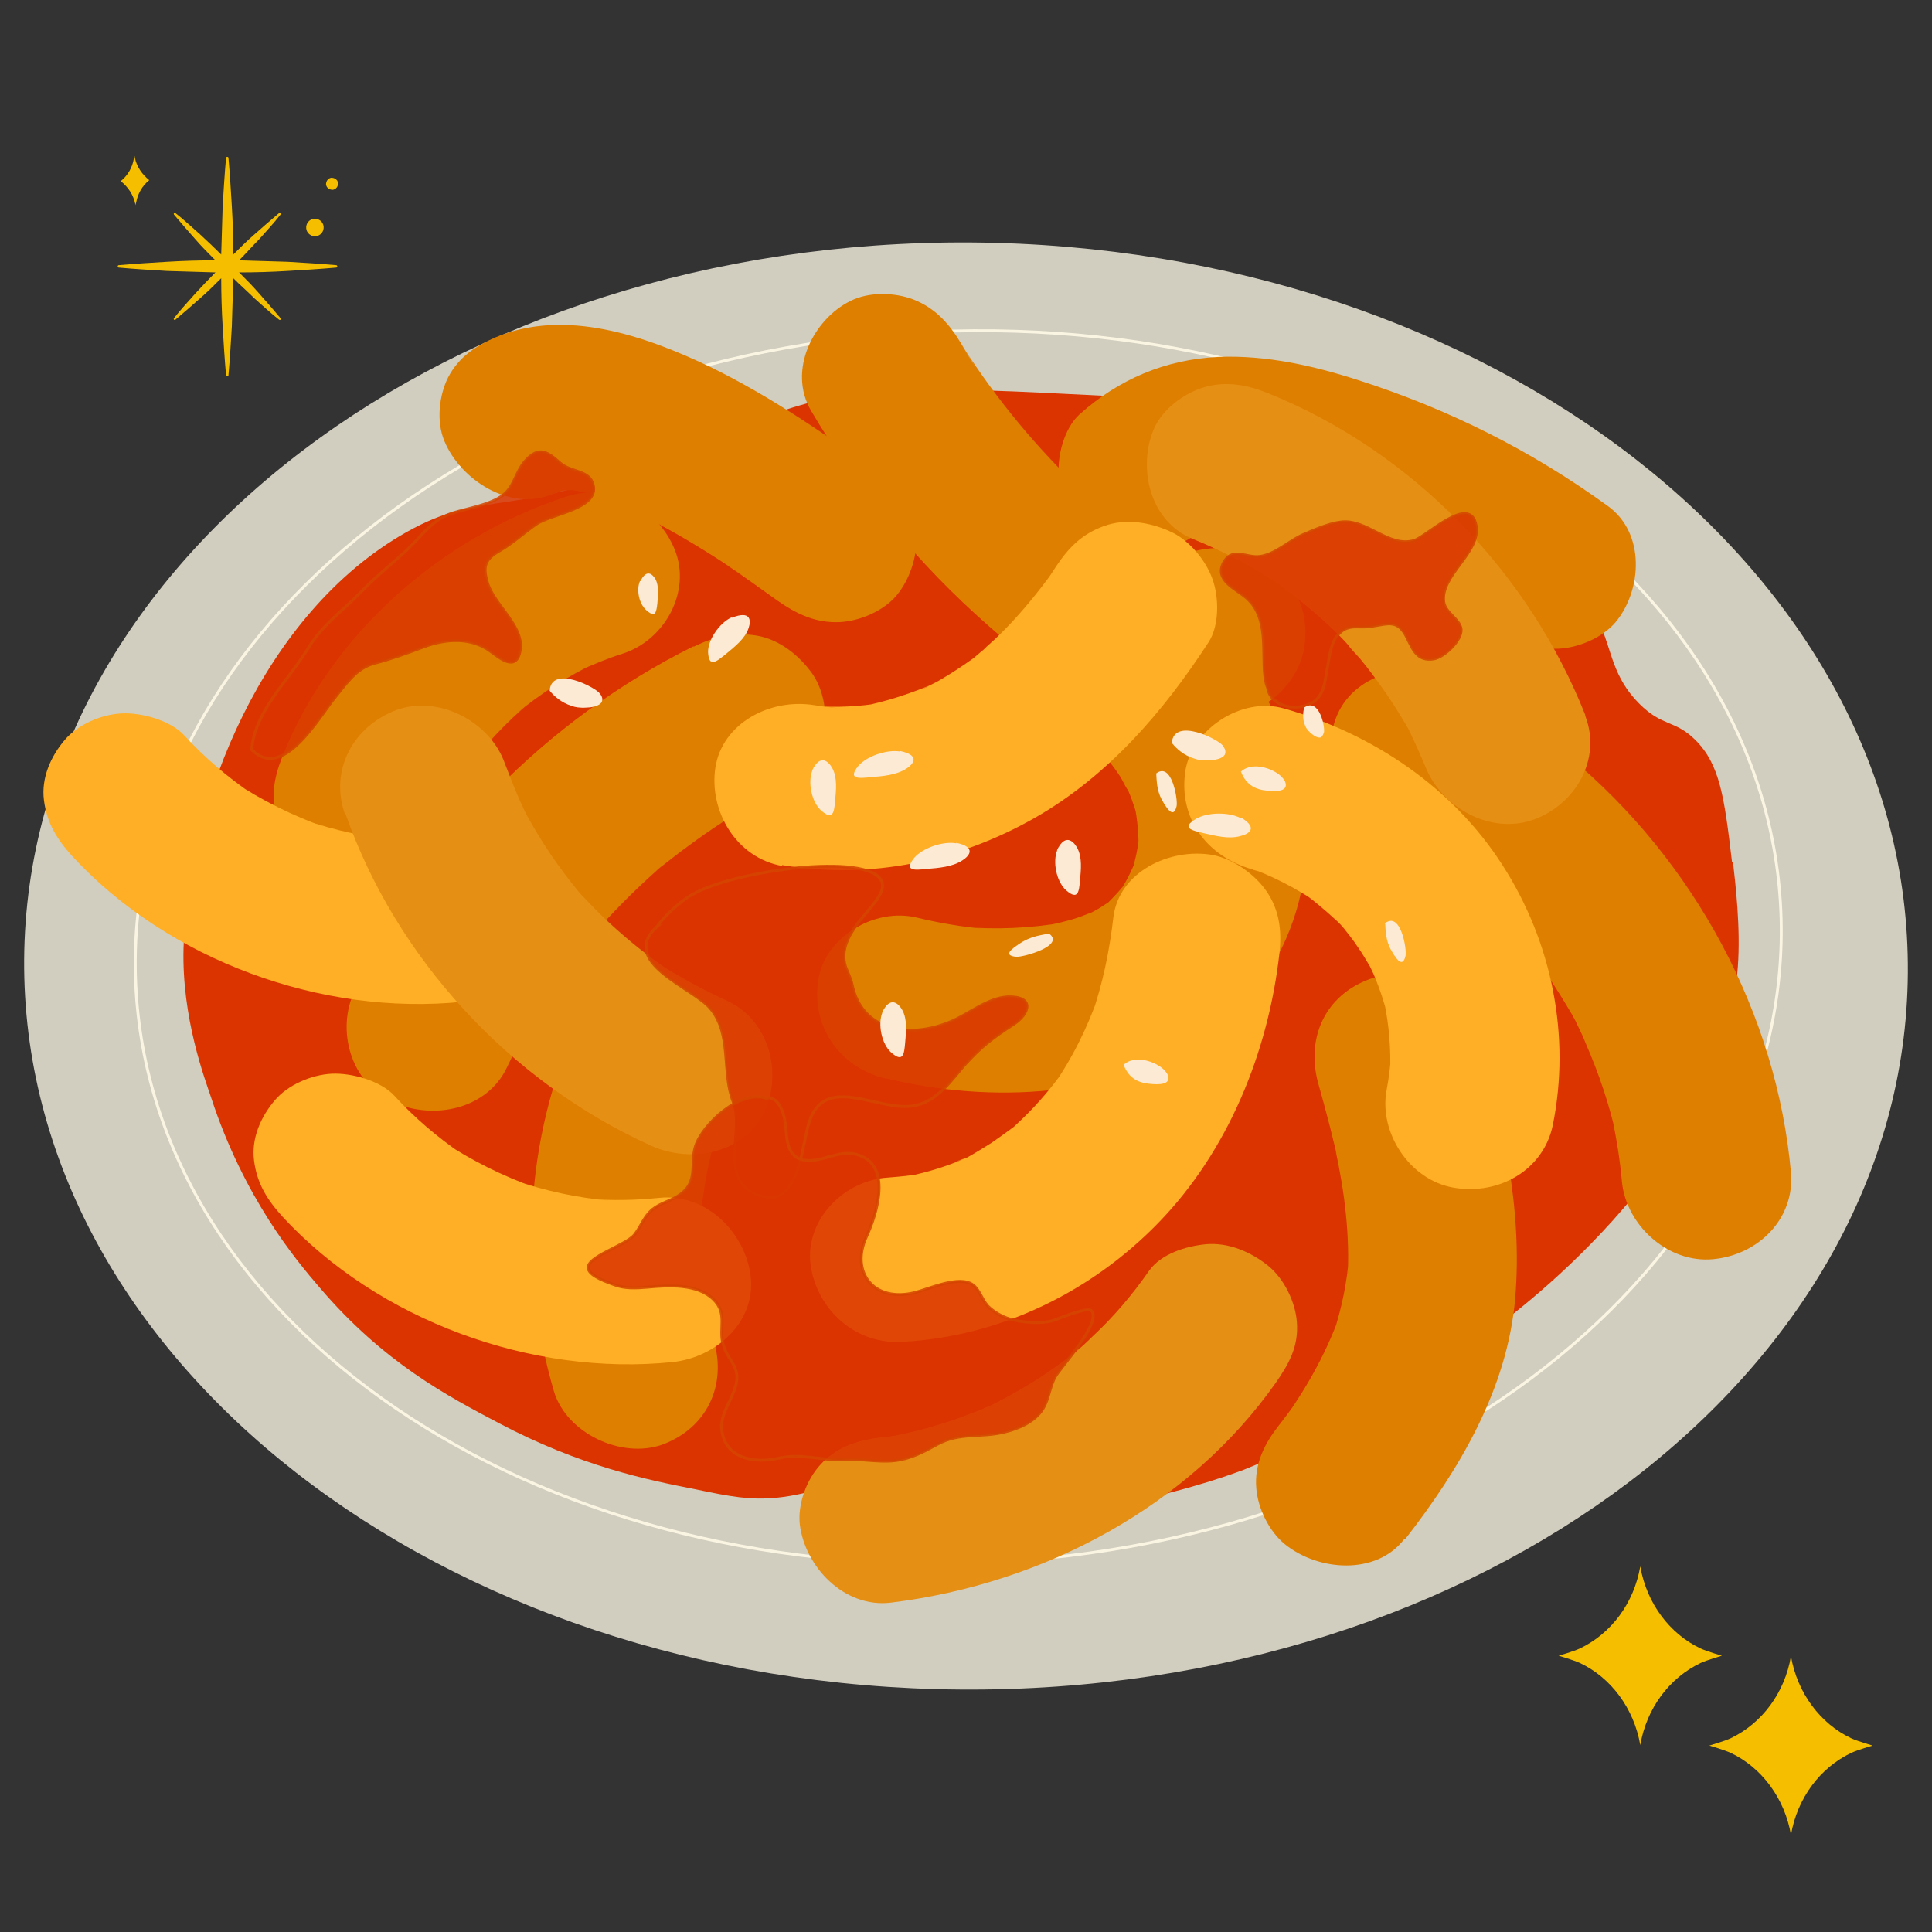 <?xml version="1.0" encoding="UTF-8"?>
<svg id="_레이어_1" data-name="레이어 1" xmlns="http://www.w3.org/2000/svg" viewBox="0 0 40 40">
  <rect x="0" y="0" width="40" height="40" fill="#333333" stroke="none"/>
  <defs>
    <style>
      .cls-1 {
        fill: #ffaf25;
      }

      .cls-1, .cls-2, .cls-3, .cls-4, .cls-5, .cls-6, .cls-7 {
        stroke-width: 0px;
      }

      .cls-2, .cls-8 {
        fill: #db3400;
      }

      .cls-3 {
        fill: #e68f15;
      }

      .cls-4 {
        fill: #d1cdbf;
      }

      .cls-9 {
        fill: none;
        stroke: #faf5e2;
      }

      .cls-9, .cls-8 {
        stroke-miterlimit: 10;
        stroke-width: .06px;
      }

      .cls-8 {
        isolation: isolate;
        opacity: .85;
        stroke: #d54400;
      }

      .cls-5 {
        fill: #f5bf00;
      }

      .cls-6 {
        fill: #df7f00;
      }

      .cls-7 {
        fill: #fcead5;
      }
    </style>
  </defs>
  <g>
    <path class="cls-4" d="M39.5,20.14c.06-8.27-8.62-15.04-19.39-15.12C9.34,4.95.56,11.59.5,19.86c-.06,8.27,8.62,15.04,19.39,15.12,10.77.08,19.55-6.56,19.61-14.83Z"/>
    <path class="cls-9" d="M20.41,32.35c9.4-.42,16.77-6.47,16.46-13.5-.31-7.04-8.19-12.4-17.6-11.98-9.4.42-16.77,6.47-16.46,13.5.31,7.04,8.19,12.4,17.6,11.98Z"/>
    <path class="cls-2" d="M35.88,17.85c.05.45.16,1.35.1,2.17-.31,4.1-4.85,7.35-5.18,7.58-.97.68-2.43,1.49-2.6,1.59-1.16.64-1.74.96-2.45,1.24-.24.09-3.97,1.5-6.5.57-.24-.09-.66-.26-1.25-.29-.79-.04-1.13.22-1.93.3-.54.05-.93-.02-1.69-.18-.97-.19-2.36-.47-4.06-1.37-1.04-.55-2.37-1.24-3.7-2.8-.5-.58-1.57-1.86-2.25-3.94-.12-.36-.61-1.64-.57-3.09.08-3.04,1.66-6.94,4.61-8.61,1.67-.94,2.04-.19,5.75-1.68,1.26-.51,1.69-.78,2.82-1.06.55-.14,1.54-.3,4.58-.15,2.09.1,3.13.15,3.83.32,1.74.42,1.33.82,5.04,2.61,1.53.74,2.32,1.02,2.71,1.9.23.51.25,1.06.8,1.61.48.48.73.33,1.15.74.52.51.61,1.19.77,2.54h0Z"/>
    <path class="cls-6" d="M8.99,17.27c.22-.57.51-1.1.86-1.6-.08.12-.17.24-.25.36.4-.57.87-1.07,1.41-1.52-.11.09-.22.19-.34.28.52-.43,1.08-.79,1.69-1.08-.13.06-.27.12-.4.19.31-.14.62-.27.94-.37.86-.28,1.42-1.28,1.07-2.15-.35-.86-1.31-1.4-2.24-1.1-2.63.86-4.89,2.87-5.89,5.4-.17.43-.25.86-.08,1.32.14.39.49.81.88.98.8.36,2,.17,2.35-.71h0Z"/>
    <path class="cls-6" d="M11.45,10.23c.14-.06.27-.1.42-.13-.15.03-.3.05-.44.08.21-.03.41-.04.62-.03-.16-.01-.31-.02-.47-.04.37.03.72.13,1.07.25-.15-.05-.3-.1-.45-.16,1.14.42,2.2,1.05,3.2,1.73-.13-.08-.25-.17-.38-.25.36.24.72.5,1.07.75.4.28.79.47,1.29.45.42-.02.91-.23,1.18-.55.54-.65.63-1.84-.17-2.41-1.18-.84-2.38-1.69-3.7-2.33-1.34-.64-2.99-1.21-4.42-.61-.42.18-.77.41-.99.83-.19.37-.25.92-.08,1.32.33.8,1.35,1.47,2.24,1.1h0Z"/>
    <path class="cls-6" d="M14.36,13.38c-3.06,1.52-5.58,4.1-7.02,7.14-.38.8-.09,1.9.8,2.3.85.38,1.94.14,2.35-.71.32-.68.7-1.33,1.12-1.94-.08.12-.17.24-.25.36.66-.95,1.44-1.81,2.32-2.58.05-.04.22-.19,0,0-.23.19-.01,0,.04-.03.12-.09.24-.19.36-.28.23-.17.46-.34.7-.5.49-.33,1.01-.62,1.54-.88.37-.18.66-.69.74-1.07.08-.41-.01-.94-.27-1.28-.27-.36-.66-.67-1.12-.75-.49-.08-.88.02-1.31.23h0Z"/>
    <path class="cls-6" d="M11.95,21.18c-1.07,2.4-1.23,5.07-.48,7.63.26.86,1.39,1.4,2.24,1.1.92-.34,1.34-1.22,1.07-2.15-.07-.22-.12-.44-.17-.67.03.14.06.29.1.43-.17-.81-.24-1.62-.2-2.44,0,.15-.02.3-.03.46.05-.85.21-1.68.48-2.48-.05.14-.1.29-.15.43.09-.25.18-.49.29-.72.36-.81.1-1.9-.8-2.3-.83-.38-1.96-.15-2.35.71Z"/>
    <path class="cls-6" d="M29.09,31.87c1.13-1.45,2.12-3.12,2.28-4.99.16-1.88-.27-3.69-.77-5.51-.24-.87-1.41-1.4-2.24-1.1-.93.34-1.32,1.22-1.07,2.15.17.6.33,1.21.46,1.82-.03-.14-.06-.29-.1-.43.19.88.3,1.76.25,2.65,0-.15.02-.3.03-.46-.04.55-.15,1.08-.32,1.6.05-.14.1-.29.15-.43-.27.78-.67,1.5-1.14,2.17.08-.12.17-.24.25-.36-.14.2-.28.39-.43.58-.28.37-.47.77-.43,1.25.03.41.26.89.59,1.16.69.56,1.89.65,2.47-.1h0Z"/>
    <path class="cls-6" d="M28.52,17.07c.41.21.8.44,1.18.69-.13-.08-.25-.17-.38-.25.58.39,1.12.83,1.61,1.32.13.13.26.26.38.4.21.22-.28-.33-.07-.08.05.07.11.13.16.19.22.26.42.53.61.81.19.28.37.57.54.86.04.07.08.15.12.22.16.29-.19-.39-.05-.09.07.15.15.3.21.46.28.64.5,1.3.65,1.98-.03-.14-.06-.29-.1-.43.09.43.16.87.2,1.31.08.89.94,1.7,1.89,1.61.94-.09,1.69-.84,1.61-1.79-.29-3.27-1.99-6.45-4.59-8.61-.75-.62-1.57-1.17-2.44-1.61-.82-.42-1.97-.12-2.35.71-.38.84-.08,1.86.8,2.3h0Z"/>
    <path class="cls-6" d="M18.32,22.32c1.11.27,2.3.37,3.43.25,1.11-.12,2.29-.39,3.2-1.05,1.86-1.35,2.56-3.74,1.81-5.92-.37-1.08-1.11-2.1-2.03-2.82-.72-.57-1.86-.63-2.47.1-.57.67-.6,1.8.17,2.41.2.15.37.32.55.49.15.14-.25-.3-.12-.14.04.05.07.09.11.13.08.1.16.21.23.32.03.04.14.29.18.29-.02,0-.19-.39-.09-.17.02.05.05.1.07.16.1.24.18.48.23.73-.03-.14-.06-.29-.1-.43.06.31.09.62.08.93,0-.15.02-.3.03-.46-.02.35-.09.68-.2,1.01.05-.14.1-.29.15-.43-.11.3-.25.57-.43.84.08-.12.17-.24.25-.36-.14.19-.29.35-.45.51-.13.12-.08.08.14-.11-.05.04-.09.07-.14.1-.09.06-.18.12-.28.17-.35.19.33-.12.02,0-.12.04-.23.09-.35.13-.24.08-.48.13-.73.18.15-.03.3-.05.44-.08-.7.12-1.4.15-2.11.09.16.01.31.02.47.04-.47-.04-.93-.12-1.39-.23-.89-.22-1.92.41-2.05,1.3-.14.94.43,1.79,1.39,2.03h0Z"/>
    <path class="cls-6" d="M24.99,10.89c-.4.36-.11.09.01.02.14-.08.36-.1-.09.03.2-.06.39-.13.6-.17-.15.03-.3.05-.44.08.33-.05.66-.06,1-.04-.16-.01-.31-.02-.47-.04.8.08,1.58.31,2.33.58-.15-.05-.3-.1-.45-.16,1.22.43,2.37,1.01,3.44,1.73-.13-.08-.25-.17-.38-.25.15.1.29.2.44.31.39.28.79.47,1.29.45.42-.02.91-.23,1.18-.55.54-.65.63-1.84-.17-2.41-1.59-1.15-3.29-2-5.16-2.6-.93-.3-1.91-.52-2.89-.48-1.11.05-2.08.47-2.88,1.19-.31.28-.46.84-.43,1.25.03.41.26.89.59,1.16.8.64,1.76.54,2.47-.1h0Z"/>
    <path class="cls-6" d="M24.58,11.47c.52-.17.14-.04,0-.02-.16.02-.37-.05.09,0-.21-.03-.41-.03-.62-.08.15.04.29.07.44.1-.33-.08-.63-.21-.93-.37.14.07.28.15.41.22-.7-.39-1.32-.92-1.9-1.47.11.11.23.22.34.32-.94-.89-1.76-1.88-2.46-2.97.08.13.16.26.24.39-.1-.15-.19-.3-.28-.46-.25-.42-.54-.75-1-.93-.39-.15-.93-.16-1.3.03-.76.37-1.31,1.43-.82,2.27,1,1.69,2.2,3.16,3.68,4.46.73.65,1.54,1.25,2.46,1.6,1.04.4,2.09.41,3.12.07.4-.13.76-.59.89-.97.13-.39.12-.92-.08-1.3-.47-.91-1.39-1.2-2.3-.9h0Z"/>
    <path class="cls-1" d="M16.19,17.91c1.84.31,3.66-.08,5.24-.98,1.52-.87,2.66-2.2,3.59-3.63.23-.35.22-.94.08-1.32-.14-.39-.49-.81-.88-.98-.42-.19-.92-.27-1.36-.11-.45.16-.73.44-.99.83-.07.11-.14.21-.21.32.08-.12.17-.24.25-.36-.29.42-.61.82-.96,1.2-.15.16-.31.32-.48.47-.05.04-.09.09-.14.13-.13.12-.1.08.12-.09-.11.07-.2.16-.3.24-.21.15-.42.29-.64.42-.08.05-.16.09-.24.13-.05.03-.11.06-.17.08.26-.12.31-.14.15-.07-.46.19-.93.34-1.43.44.15-.03.3-.05.44-.08-.46.08-.93.1-1.4.07.16.01.31.02.47.04-.16-.01-.31-.04-.47-.06-.91-.15-1.91.37-2.05,1.3-.13.88.42,1.86,1.39,2.03h0Z"/>
    <path class="cls-1" d="M18.7,27.78c2.03-.11,3.91-1.05,5.28-2.46,1.45-1.49,2.28-3.54,2.51-5.59.05-.46,0-.89-.27-1.28-.24-.35-.69-.67-1.12-.75-.88-.15-1.94.35-2.05,1.3-.08.69-.22,1.37-.45,2.03.05-.14.1-.29.15-.43-.24.69-.56,1.33-.98,1.93.08-.12.17-.24.25-.36-.25.35-.53.68-.84.98-.06.06-.13.12-.19.18-.33.3.24-.18,0,0-.15.11-.3.22-.46.33-.16.1-.32.2-.48.29-.13.07-.5.18.01,0-.08.03-.16.07-.24.1-.38.15-.77.26-1.17.33.15-.03.3-.05.44-.08-.23.04-.46.06-.7.08-.91.05-1.72.87-1.61,1.79.12.92.91,1.67,1.89,1.61h0Z"/>
    <path class="cls-1" d="M25.95,18.01c.12.03.24.07.35.11-.15-.05-.3-.1-.45-.16.5.18.96.42,1.4.71-.13-.08-.25-.17-.38-.26.28.19.54.41.79.64.07.06.13.13.19.2.24.24-.26-.33-.05-.06.1.13.21.26.3.4.1.14.18.28.27.43.16.27-.17-.37-.03-.06.03.07.07.14.1.21.14.33.25.67.32,1.01-.03-.14-.06-.29-.1-.43.1.48.14.97.12,1.46,0-.15.02-.3.03-.46-.02.27-.05.55-.1.81-.17.87.46,1.87,1.39,2.03.94.16,1.86-.37,2.05-1.3.37-1.83-.01-3.78-1.05-5.39-1.03-1.6-2.68-2.71-4.51-3.23-.89-.26-1.92.44-2.05,1.3-.14.97.44,1.76,1.39,2.03h0Z"/>
    <path class="cls-1" d="M5.84,25.18c1.99,2.16,5.17,3.32,8.09,3.02.91-.1,1.73-.84,1.61-1.79-.11-.88-.91-1.71-1.89-1.61-.49.05-.98.06-1.48.02.16.01.31.02.47.04-.68-.06-1.35-.2-2-.43.15.05.3.1.45.16-.68-.24-1.32-.56-1.91-.95.13.08.25.17.38.25-.51-.35-.98-.75-1.4-1.21-.29-.31-.89-.47-1.29-.45-.42.02-.91.23-1.18.55-.29.34-.49.79-.43,1.25.06.47.27.81.59,1.16h0Z"/>
    <path class="cls-1" d="M1.49,17.72c1.99,2.16,5.17,3.32,8.09,3.02.91-.1,1.73-.84,1.61-1.79-.11-.88-.91-1.71-1.89-1.61-.49.05-.98.06-1.48.02.16.01.31.02.47.04-.68-.06-1.35-.2-2-.43.15.05.3.1.45.16-.68-.24-1.32-.56-1.91-.95.13.08.25.17.38.25-.51-.35-.98-.75-1.4-1.21-.29-.31-.89-.47-1.29-.45-.42.02-.91.23-1.18.55-.29.34-.49.79-.43,1.25.06.47.27.81.59,1.16h0Z"/>
    <path class="cls-3" d="M18.45,33.18c3.17-.39,6.17-2,7.97-4.56.27-.39.47-.75.43-1.25-.03-.41-.26-.89-.59-1.16-.36-.29-.82-.49-1.29-.45-.42.04-.93.2-1.18.55-.34.49-.73.95-1.17,1.36-.11.11-.23.22-.35.32-.24.21.05-.09.11-.09-.03,0-.18.14-.2.16-.24.18-.49.36-.74.52-.26.16-.52.31-.79.45-.06.03-.13.06-.19.1-.18.09.39-.17.12-.06-.15.06-.29.13-.44.18-.58.23-1.18.4-1.8.51.15-.03.3-.05.44-.08-.2.04-.4.07-.61.09-.46.06-.87.21-1.18.55-.29.31-.48.82-.43,1.25.11.87.92,1.73,1.89,1.61h0Z"/>
    <path class="cls-3" d="M7.15,16.84c1.04,2.98,3.39,5.55,6.33,6.88.84.38,1.95.15,2.35-.71.37-.8.1-1.9-.8-2.3-.54-.25-1.07-.54-1.56-.87.13.08.25.17.38.25-.43-.29-.84-.62-1.22-.97-.2-.18-.38-.37-.57-.57-.04-.05-.19-.22,0,0,.2.23.02.02-.03-.03-.09-.1-.17-.21-.25-.31-.32-.41-.6-.84-.85-1.29-.03-.05-.06-.1-.08-.15-.14-.25.15.31.06.12-.05-.11-.1-.21-.15-.32-.11-.25-.21-.51-.31-.77-.3-.85-1.36-1.42-2.24-1.1-.89.33-1.39,1.24-1.07,2.15h0Z"/>
    <path class="cls-3" d="M32.82,14.8c-1.16-2.93-3.56-5.45-6.57-6.66-.45-.18-.89-.26-1.36-.11-.4.13-.82.45-.99.83-.35.78-.12,1.93.8,2.3.67.27,1.3.61,1.89,1-.13-.08-.25-.17-.38-.25.41.28.79.58,1.16.91.19.17.37.34.54.53.04.04.08.09.12.13.17.18-.12-.12-.12-.14,0,.04.23.27.26.31.31.38.59.78.84,1.19.06.1.12.2.18.31,0,.02.07.16.08.16-.02,0-.19-.39-.08-.16.11.24.22.48.32.72.33.84,1.34,1.42,2.24,1.1.86-.31,1.42-1.25,1.07-2.15h0Z"/>
    <path class="cls-8" d="M13.62,19.17c-.85.74.74,1.28,1.09,1.71.45.54.23,1.31.47,1.93.24.61-.32,1.58.48,1.92.88.37.93-.98,1.09-1.49.32-1.02,1.41-.24,2.13-.34.5-.07.77-.48,1.08-.84.34-.38.6-.58,1.02-.85.35-.23.44-.59-.12-.57-.41.02-.81.36-1.17.51-.87.37-1.85.2-2.05-.77-.03-.15-.13-.32-.15-.42-.17-.74.91-1.29.77-1.7-.22-.64-3.2-.23-4.01.31-.38.25-.64.6-.64.6h0Z"/>
    <path class="cls-8" d="M15.87,22.74c-.54-.19-1.32.53-1.47.99-.12.38.08.75-.36,1.03-.17.11-.37.15-.53.28-.18.15-.23.34-.37.52-.18.23-1.02.46-.96.71.04.16.41.28.54.33.21.08.44.07.68.05.44-.04,1.03-.08,1.37.25.3.29.11.6.2.93.09.33.36.46.27.83-.09.37-.38.65-.28,1.04.12.51.69.6,1.16.49.48-.11.9.06,1.39.03.34-.02.69.06,1.02.02.33-.04.59-.18.88-.34.46-.25.89-.13,1.38-.25.3-.07.64-.22.8-.48.13-.21.14-.46.26-.67.12-.21.96-1.11.75-1.36-.08-.1-.71.18-.83.21-.25.06-.6.03-.86-.04-.17-.05-.34-.15-.46-.27-.12-.13-.17-.34-.31-.44-.28-.2-.89.08-1.19.16-.87.22-1.35-.43-1.01-1.16.21-.46.55-1.5-.21-1.7-.36-.1-.71.17-1.07.12-.35-.05-.37-.4-.39-.67-.03-.34-.16-.65-.4-.62h0Z"/>
    <path class="cls-8" d="M5.21,15.52c.65.67,1.4-.69,1.74-1.1.23-.28.43-.59.81-.69.35-.09.67-.21,1.02-.34.46-.17.97-.2,1.37.09.19.14.52.42.61.03.13-.53-.53-.97-.67-1.45-.09-.31-.07-.47.24-.65.28-.16.49-.36.76-.55.31-.23,1.4-.33,1.17-.88-.1-.24-.45-.21-.66-.39-.26-.23-.44-.37-.73-.04-.21.24-.22.56-.51.74-.27.17-.65.23-.95.32-.46.13-.66.47-.99.78-.3.28-.61.52-.9.82-.38.4-.83.71-1.12,1.18-.22.36-.5.69-.74,1.04-.27.4-.42.73-.45,1.09h0Z"/>
    <path class="cls-8" d="M26.24,14.2c.03.4.53.54.89.37.29-.14.3-.47.35-.74.05-.24.06-.53.25-.72.2-.2.4-.1.65-.14.38-.06.56-.15.75.23.12.24.21.5.56.44.22-.04.58-.39.56-.61-.02-.21-.33-.34-.36-.57-.07-.56.77-1.02.67-1.58-.12-.67-1.02.23-1.28.31-.54.16-.98-.46-1.53-.38-.24.03-.54.16-.77.26-.28.12-.58.41-.89.45-.27.04-.56-.19-.74.1-.24.39.25.57.47.77.52.47.25,1.33.41,1.81h0Z"/>
    <path class="cls-7" d="M21.89,17.6c-.1.24-.02.65.18.83.25.22.27.03.29-.2.02-.22.05-.48-.06-.68-.08-.14-.25-.3-.42.06Z"/>
    <path class="cls-7" d="M25.69,16.94c-.24-.13-.7-.13-.94.02-.29.18-.09.23.17.29.23.05.51.13.76.06.17-.04.38-.16.02-.38Z"/>
    <path class="cls-7" d="M16.82,15.95c-.1.24-.02.65.18.83.25.22.27.03.29-.2.02-.22.05-.48-.06-.68-.08-.14-.25-.3-.42.06Z"/>
    <path class="cls-7" d="M13.25,12.03c-.08.18-.02.48.14.61.18.16.2.03.22-.15.01-.16.04-.35-.04-.5-.06-.1-.18-.22-.31.04h0Z"/>
    <path class="cls-7" d="M18.27,20.96c-.1.24-.02.65.18.83.25.22.27.03.29-.2.02-.22.05-.48-.06-.68-.08-.14-.25-.3-.42.06Z"/>
    <path class="cls-7" d="M19.8,17.46c-.28-.05-.71.1-.88.31-.2.26,0,.25.27.22.24-.02.53-.04.74-.18.14-.09.29-.27-.13-.36h0Z"/>
    <path class="cls-7" d="M15.15,12.78c-.25.11-.5.47-.49.73.02.32.17.19.37.03.18-.15.4-.32.47-.54.05-.15.05-.37-.35-.21h0Z"/>
    <path class="cls-7" d="M18.64,15.56c-.28-.05-.71.1-.88.31-.2.26,0,.25.27.22.24-.02.53-.04.74-.18.14-.09.29-.27-.13-.36h0Z"/>
    <path class="cls-7" d="M23.94,16.03c.01.23.03.4.15.59.08.13.21.33.27.07.03-.13-.1-.94-.43-.67h0Z"/>
    <path class="cls-7" d="M28.68,19.13c.01.23.03.4.15.59.08.13.21.33.27.07.03-.13-.1-.94-.43-.67h0Z"/>
    <path class="cls-7" d="M27,14.65c-.02.09-.04.23.02.37.01.03.04.09.11.15.03.03.13.11.2.1.02,0,.05-.02.08-.1.03-.1-.09-.74-.41-.52h0Z"/>
    <path class="cls-7" d="M24.26,15.38c.09.11.24.26.48.33.05.02.16.04.3.03.07,0,.27-.02.32-.12.01-.03.03-.08-.04-.18-.09-.13-1.01-.6-1.06-.06Z"/>
    <path class="cls-7" d="M11.38,14.3c.09.11.24.25.47.32.05.02.16.04.29.03.07,0,.27-.02.32-.12.01-.03.03-.08-.04-.17-.09-.13-1-.6-1.04-.06Z"/>
    <path class="cls-7" d="M25.69,15.97c.08.21.22.35.47.39.15.02.49.06.46-.13-.04-.25-.66-.52-.93-.25h0Z"/>
    <path class="cls-7" d="M21.72,19.33c-.25.04-.43.08-.63.22-.13.09-.34.23-.05.26.14.01,1.02-.23.68-.48h0Z"/>
    <path class="cls-7" d="M23.26,22.04c.08.21.22.35.47.39.15.02.49.06.46-.13-.04-.25-.66-.52-.93-.25h0Z"/>
  </g>
  <path class="cls-5" d="M2.8,4.22v.03s.02-.06.02-.06c.03-.18.13-.35.27-.46-.15-.12-.26-.28-.3-.47v-.03s-.02.06-.02.06c-.03.18-.13.35-.27.46.15.12.26.28.3.47Z"/>
  <path class="cls-5" d="M7,3.79c0,.07-.04.13-.11.14-.07,0-.13-.04-.14-.11,0-.07.04-.13.11-.14.07,0,.13.04.14.11Z"/>
  <path class="cls-5" d="M6.7,4.69c.01.1-.06.19-.16.2-.1.01-.19-.06-.2-.16-.01-.1.06-.19.16-.2.1-.01.19.06.2.16Z"/>
  <path class="cls-5" d="M6.96,5.49c-.34-.03-.67-.05-1.01-.07-.33-.01-.67-.02-1-.03.14-.14.27-.29.41-.43.15-.17.31-.34.45-.52.01-.02,0-.04-.03-.03-.18.15-.35.3-.52.45-.15.13-.29.27-.43.41,0-.33-.01-.67-.03-1-.02-.33-.04-.67-.07-1,0-.03-.05-.03-.05,0-.03.33-.05.67-.07,1-.01.33-.02.67-.03,1-.14-.14-.29-.28-.43-.41-.17-.15-.34-.31-.52-.45-.02-.01-.04,0-.03.03.15.18.3.35.45.52.13.15.27.29.41.43-.33,0-.67.01-1,.03-.33.02-.67.04-1,.07-.03,0-.03.05,0,.05.33.03.67.05,1,.07.33.01.67.02,1,.03-.14.14-.28.29-.41.43-.15.17-.31.34-.45.52-.01.02,0,.04.03.03.18-.15.35-.3.52-.45.15-.13.29-.27.43-.41,0,.33.01.67.03,1,.02.34.04.67.07,1.01,0,.03.05.03.05,0,.03-.34.05-.67.07-1.01.01-.33.02-.67.03-1,.14.14.29.27.43.41.17.15.34.31.52.45.02.01.04,0,.03-.03-.15-.18-.3-.35-.45-.52-.13-.15-.27-.29-.41-.43.33,0,.67-.01,1-.03.34-.02.67-.04,1.01-.07.03,0,.03-.05,0-.05h0Z"/>
  <path class="cls-5" d="M35.83,35.99c.65-.31,1.12-.94,1.25-1.7.13.76.61,1.4,1.25,1.7.13.06.44.15.44.15,0,0-.31.09-.44.15-.65.31-1.12.94-1.25,1.7-.13-.76-.61-1.4-1.25-1.7-.13-.06-.44-.15-.44-.15,0,0,.31-.09.44-.15Z"/>
  <path class="cls-5" d="M32.71,34.13c.65-.31,1.12-.94,1.25-1.7.13.76.61,1.4,1.25,1.7.13.06.44.15.44.15,0,0-.31.09-.44.15-.65.31-1.12.94-1.25,1.7-.13-.76-.61-1.4-1.25-1.7-.13-.06-.44-.15-.44-.15,0,0,.31-.09.44-.15Z"/>
</svg>